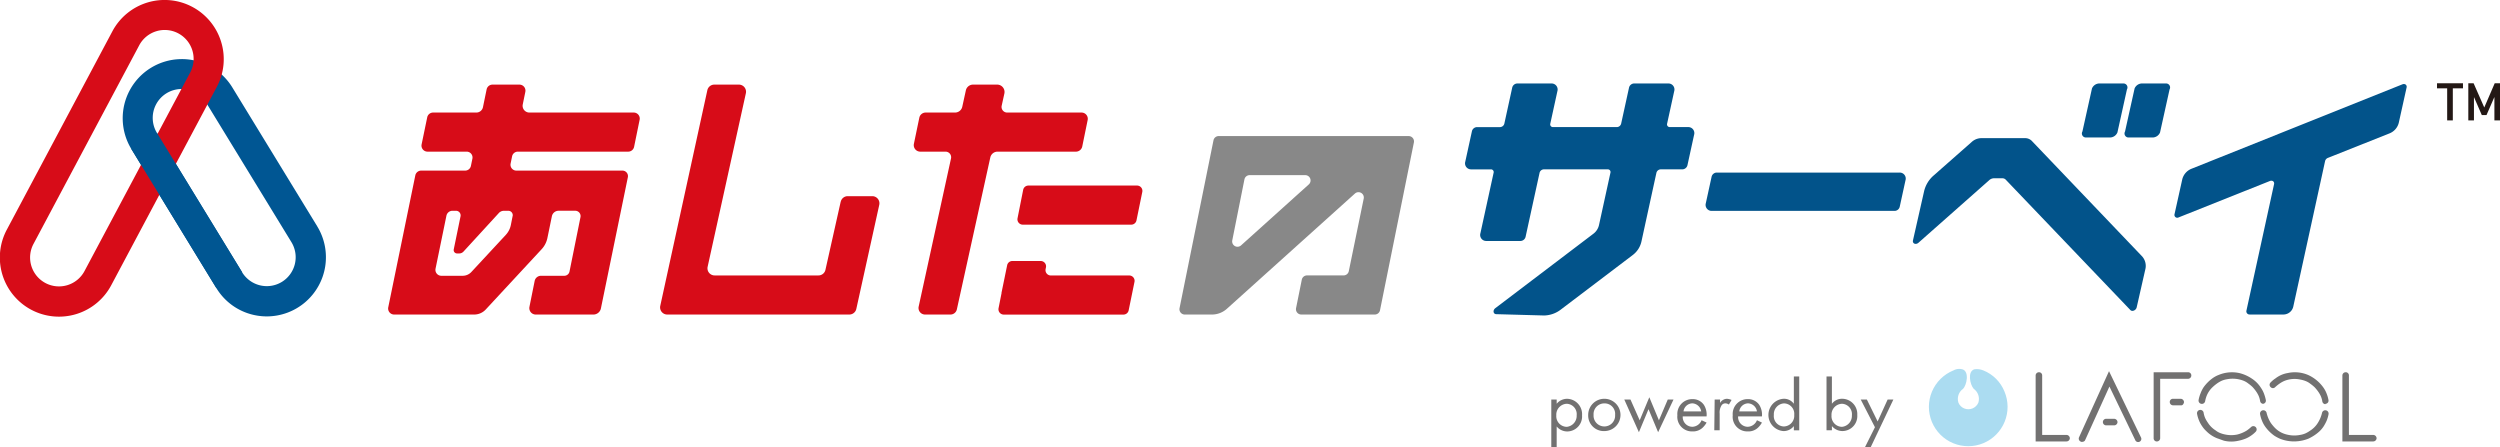 <svg xmlns="http://www.w3.org/2000/svg" xmlns:xlink="http://www.w3.org/1999/xlink" width="305" height="54.56" viewBox="0 0 305 54.56">
  <defs>
    <clipPath id="clip-path">
      <rect id="長方形_64" data-name="長方形 64" width="305" height="54.557" fill="none"/>
    </clipPath>
    <clipPath id="clip-path-2">
      <path id="パス_107" data-name="パス 107" d="M476.816,90.772a4.8,4.8,0,1,0,6.231,2.576,4.641,4.641,0,0,0-2.577-2.576,2.085,2.085,0,0,0-1.078-.14c-.89.234-.562,1.874-.094,2.389a1.511,1.511,0,0,1,.563,1.686,1.329,1.329,0,0,1-1.734.7,1.293,1.293,0,0,1-.7-.7,1.51,1.51,0,0,1,.562-1.686c.469-.469.8-2.155-.093-2.389a1.538,1.538,0,0,0-.373-.047,1.409,1.409,0,0,0-.7.188" transform="translate(-473.865 -90.584)" fill="none"/>
    </clipPath>
    <linearGradient id="linear-gradient" x1="-21.572" y1="0.949" x2="-21.527" y2="0.949" gradientUnits="objectBoundingBox">
      <stop offset="0" stop-color="#d0e4a6"/>
      <stop offset="0.61" stop-color="#abdcf1"/>
      <stop offset="1" stop-color="#abdcf1"/>
    </linearGradient>
    <clipPath id="clip-mypage_logo">
      <rect width="305" height="54.56"/>
    </clipPath>
  </defs>
  <g id="mypage_logo" clip-path="url(#clip-mypage_logo)">
    <g id="グループ_109" data-name="グループ 109" transform="translate(0.001 0.002)">
      <g id="グループ_104" data-name="グループ 104" transform="translate(0 0)">
        <g id="グループ_103" data-name="グループ 103" clip-path="url(#clip-path)">
          <path id="パス_86" data-name="パス 86" d="M294.5,33.419a.65.65,0,0,0-.637.52l-4.14,20.475a.65.65,0,0,0,.637.779h3.309a2.731,2.731,0,0,0,1.825-.7l15.625-14.06a.65.65,0,0,1,1.072.614L310.372,49.9a.65.65,0,0,1-.637.52h-4.461a.649.649,0,0,0-.637.521l-.7,3.47a.651.651,0,0,0,.637.78h8.968a.65.65,0,0,0,.637-.522L318.313,34.2a.65.65,0,0,0-.637-.779Zm10.991,5.9-8.264,7.437a.65.65,0,0,1-1.072-.61l1.483-7.437a.651.651,0,0,1,.638-.523h6.781a.65.65,0,0,1,.435,1.133" transform="translate(-145.819 -16.821)" fill="#888"/>
          <path id="パス_87" data-name="パス 87" d="M111.353,20.78h-3.285a.735.735,0,0,0-.72.587l-.445,2.164a.823.823,0,0,1-.806.657h-5.276a.734.734,0,0,0-.72.586l-.684,3.3a.736.736,0,0,0,.72.884h4.777a.713.713,0,0,1,.7.857l-.182.885a.713.713,0,0,1-.7.57H99.369a.736.736,0,0,0-.721.588l-3.3,16.09a.735.735,0,0,0,.72.883h9.762a1.923,1.923,0,0,0,1.411-.616l6.824-7.359a2.858,2.858,0,0,0,.7-1.364l.545-2.653a.839.839,0,0,1,.822-.67h2.031a.65.65,0,0,1,.637.778l-1.338,6.636a.65.65,0,0,1-.637.52h-2.846a.785.785,0,0,0-.769.629l-.637,3.161a.785.785,0,0,0,.769.939h7.031a.938.938,0,0,0,.919-.749l3.287-16a.677.677,0,0,0-.663-.813h-12.94a.713.713,0,0,1-.7-.857l.181-.885a.714.714,0,0,1,.7-.57h13.464a.734.734,0,0,0,.72-.588l.675-3.3a.735.735,0,0,0-.72-.882H112.563a.823.823,0,0,1-.806-.988l.315-1.537a.735.735,0,0,0-.719-.883m-.83,16.029-.216,1.089a2.5,2.5,0,0,1-.62,1.216l-4.2,4.526a1.44,1.44,0,0,1-1.057.462h-2.607a.721.721,0,0,1-.706-.866l1.328-6.464a.755.755,0,0,1,.739-.6h.432a.563.563,0,0,1,.551.676l-.829,4.036a.411.411,0,0,0,.4.494h.266a.714.714,0,0,0,.525-.231l4.309-4.7a.843.843,0,0,1,.622-.274H110a.536.536,0,0,1,.526.641" transform="translate(-47.982 -10.459)" fill="#d70c18"/>
          <path id="パス_88" data-name="パス 88" d="M184.168,35.072l-1.861,8.309a.87.87,0,0,1-.849.68H168.786A.871.871,0,0,1,167.936,43L172.6,21.838a.87.87,0,0,0-.85-1.057h-3a.87.87,0,0,0-.85.684l-5.744,26.309A.871.871,0,0,0,163,48.831h22.224a.872.872,0,0,0,.85-.683l2.8-12.7a.871.871,0,0,0-.85-1.057h-3a.869.869,0,0,0-.849.68" transform="translate(-81.605 -10.46)" fill="#d70c18"/>
          <path id="パス_89" data-name="パス 89" d="M250.564,50.344H263.8a.65.65,0,0,0,.637-.52l.71-3.47a.65.65,0,0,0-.637-.78H251.252a.65.65,0,0,0-.638.523l-.688,3.471a.65.65,0,0,0,.638.776" transform="translate(-125.788 -22.938)" fill="#d70c18"/>
          <path id="パス_90" data-name="パス 90" d="M250.408,64.1H246.95a.65.65,0,0,0-.637.52l-.256,1.247h0l-.022.112-.414,2.014h.014l-.371,1.869a.65.65,0,0,0,.637.777h14.6a.649.649,0,0,0,.637-.52l.71-3.47a.65.65,0,0,0-.636-.781h-9.57a.65.65,0,0,1-.637-.78l.042-.205a.65.65,0,0,0-.637-.781" transform="translate(-123.442 -32.261)" fill="#d70c18"/>
          <path id="パス_91" data-name="パス 91" d="M53.857,34.887l-10.393-17a7.215,7.215,0,0,0-12.311,7.527l10.392,17a7.168,7.168,0,0,0,4.464,3.251,7.3,7.3,0,0,0,1.7.2,7.219,7.219,0,0,0,6.143-10.981m-4.317,6.771a3.525,3.525,0,0,1-4.846-1.169l-10.392-17a3.524,3.524,0,0,1,6.013-3.677l10.393,17a3.529,3.529,0,0,1-1.168,4.846" transform="translate(-15.148 -7.266)" fill="#005693"/>
          <path id="パス_92" data-name="パス 92" d="M26.985,5.127A7.215,7.215,0,0,0,13.719,3.8L.855,27.973A7.215,7.215,0,1,0,13.573,34.79L26.437,10.622a7.167,7.167,0,0,0,.547-5.495m-3.8,3.751L10.32,33.047a3.525,3.525,0,1,1-6.213-3.331L16.972,5.548a3.525,3.525,0,1,1,6.213,3.331" transform="translate(0 0)" fill="#d70c18"/>
          <rect id="長方形_63" data-name="長方形 63" width="3.69" height="19.925" transform="translate(16.005 18.148) rotate(-31.439)" fill="#005692"/>
          <path id="パス_93" data-name="パス 93" d="M244.918,24.188h-9.076a.683.683,0,0,1-.668-.83l.326-1.479a.9.9,0,0,0-.883-1.1h-2.931a.9.9,0,0,0-.884.712l-.434,1.985a.9.9,0,0,1-.883.712H225.9a.792.792,0,0,0-.775.631l-.661,3.187a.792.792,0,0,0,.775.952h3.086a.684.684,0,0,1,.668.829L225.046,47.86a.8.8,0,0,0,.782.971h3.095a.8.8,0,0,0,.782-.628l4.081-18.534a.9.9,0,0,1,.883-.71h9.559a.792.792,0,0,0,.776-.633l.66-3.225a.76.76,0,0,0-.744-.912" transform="translate(-112.97 -10.459)" fill="#d70c18"/>
          <path id="パス_94" data-name="パス 94" d="M418.986,46.123l.706-3.234a.654.654,0,0,1,.606-.5h22.313a.733.733,0,0,1,.735.94l-.706,3.235a.653.653,0,0,1-.606.5H419.721a.734.734,0,0,1-.735-.94" transform="translate(-210.876 -21.337)" fill="#02538a"/>
          <path id="パス_95" data-name="パス 95" d="M515.727,26.48l1.163-5.255a.486.486,0,0,0-.434-.728h-2.951a1,1,0,0,0-.881.608l-1.166,5.255a.486.486,0,0,0,.433.729h2.954a1,1,0,0,0,.881-.609" transform="translate(-257.404 -10.317)" fill="#02538a"/>
          <path id="パス_96" data-name="パス 96" d="M526.2,26.48l1.163-5.255a.486.486,0,0,0-.434-.728h-2.951a1,1,0,0,0-.881.608l-1.166,5.255a.486.486,0,0,0,.434.729h2.954a1,1,0,0,0,.881-.609" transform="translate(-262.677 -10.317)" fill="#02538a"/>
          <path id="パス_97" data-name="パス 97" d="M561.936,20.672,536.2,30.974a1.875,1.875,0,0,0-1.126,1.29l-.945,4.255a.346.346,0,0,0,.507.387l11.13-4.439c.306-.122.574.082.507.387l-3.364,15.4a.388.388,0,0,0,.389.5h4.17a1.235,1.235,0,0,0,1.145-.94L552.5,30.036a.562.562,0,0,1,.338-.387l7.525-2.993a1.875,1.875,0,0,0,1.126-1.29l.955-4.307c.067-.3-.2-.509-.507-.387" transform="translate(-268.839 -10.387)" fill="#02538a"/>
          <path id="パス_98" data-name="パス 98" d="M381.707,103.858h-.657V98.043h.657v.516a1.655,1.655,0,0,1,1.266-.609,1.875,1.875,0,0,1,1.829,2.016,1.827,1.827,0,0,1-1.782,1.97,1.675,1.675,0,0,1-1.313-.61Zm2.439-3.892a1.265,1.265,0,0,0-1.219-1.407,1.327,1.327,0,0,0-1.266,1.407,1.3,1.3,0,0,0,1.266,1.407,1.346,1.346,0,0,0,1.219-1.407" transform="translate(-191.793 -49.3)" fill="#727171"/>
          <path id="パス_99" data-name="パス 99" d="M390.115,99.919a1.97,1.97,0,1,1,1.97,1.97,1.9,1.9,0,0,1-1.97-1.97m.657,0a1.316,1.316,0,1,0,2.626,0,1.281,1.281,0,0,0-1.313-1.407,1.307,1.307,0,0,0-1.313,1.407" transform="translate(-196.356 -49.3)" fill="#727171"/>
          <path id="パス_100" data-name="パス 100" d="M399.74,97.853l1.125,2.533,1.173-2.814,1.172,2.814,1.079-2.533h.7l-1.876,3.986-1.172-2.814-1.173,2.814-1.782-3.986Z" transform="translate(-200.823 -49.11)" fill="#727171"/>
          <path id="パス_101" data-name="パス 101" d="M415.584,100.9a2.672,2.672,0,0,1-.469.61,1.7,1.7,0,0,1-1.267.469,1.783,1.783,0,0,1-1.829-1.97,1.812,1.812,0,0,1,1.829-1.969,1.64,1.64,0,0,1,1.407.7,2.25,2.25,0,0,1,.328,1.407h-2.908a1.185,1.185,0,0,0,1.172,1.267,1.253,1.253,0,0,0,1.125-.8Zm-.657-1.36a1.146,1.146,0,0,0-1.079-.985,1.109,1.109,0,0,0-1.078.985Z" transform="translate(-207.381 -49.348)" fill="#727171"/>
          <path id="パス_102" data-name="パス 102" d="M421.132,98.043h.657v.422a1,1,0,0,1,.844-.516,1.983,1.983,0,0,1,.563.141l-.328.563a.751.751,0,0,0-.375-.141.548.548,0,0,0-.516.234,1.651,1.651,0,0,0-.235,1.032v2.016h-.656Z" transform="translate(-211.944 -49.3)" fill="#727171"/>
          <path id="パス_103" data-name="パス 103" d="M429.181,100.9a2.642,2.642,0,0,1-.469.61,1.7,1.7,0,0,1-1.266.469,1.783,1.783,0,0,1-1.829-1.97,1.812,1.812,0,0,1,1.829-1.969,1.641,1.641,0,0,1,1.407.7,2.247,2.247,0,0,1,.328,1.407h-2.908a1.186,1.186,0,0,0,1.173,1.267,1.253,1.253,0,0,0,1.125-.8Zm-.609-1.36a1.146,1.146,0,0,0-1.079-.985,1.109,1.109,0,0,0-1.078.985Z" transform="translate(-214.225 -49.348)" fill="#727171"/>
          <path id="パス_104" data-name="パス 104" d="M437.492,92.473h.657v6.566h-.657v-.516a1.564,1.564,0,0,1-1.267.61,1.975,1.975,0,0,1,0-3.94,1.471,1.471,0,0,1,1.267.61Zm-2.439,4.69a1.264,1.264,0,0,0,1.219,1.407,1.3,1.3,0,0,0,1.266-1.407,1.271,1.271,0,0,0-1.266-1.407,1.323,1.323,0,0,0-1.219,1.407" transform="translate(-218.644 -46.544)" fill="#727171"/>
          <path id="パス_105" data-name="パス 105" d="M449.311,99.038h-.657V92.473h.657V95.8a1.557,1.557,0,0,1,1.266-.609,1.861,1.861,0,0,1,1.829,1.97,1.826,1.826,0,0,1-1.782,1.969,1.672,1.672,0,0,1-1.313-.609Zm2.439-1.829a1.265,1.265,0,0,0-1.22-1.407,1.327,1.327,0,0,0-1.266,1.407,1.3,1.3,0,0,0,1.266,1.407,1.346,1.346,0,0,0,1.22-1.407" transform="translate(-225.82 -46.544)" fill="#727171"/>
          <path id="パス_106" data-name="パス 106" d="M458.793,101.515l-1.735-3.376h.75l1.313,2.673,1.219-2.673h.7l-2.767,5.815h-.7Z" transform="translate(-230.05 -49.396)" fill="#727171"/>
        </g>
      </g>
      <g id="グループ_106" data-name="グループ 106" transform="translate(235.363 45.001)">
        <g id="グループ_105" data-name="グループ 105" clip-path="url(#clip-path-2)">
          <rect id="長方形_65" data-name="長方形 65" width="10.868" height="10.072" transform="translate(-0.656 0)" fill="url(#linear-gradient)"/>
        </g>
      </g>
      <g id="グループ_108" data-name="グループ 108" transform="translate(0 0)">
        <g id="グループ_107" data-name="グループ 107" clip-path="url(#clip-path)">
          <path id="パス_108" data-name="パス 108" d="M514.838,99.733a.383.383,0,0,1-.422-.375V91.292h4.22a.383.383,0,0,1,.376.422.4.4,0,0,1-.376.375h-3.423v7.269a.4.4,0,0,1-.375.375m3.283-4.783a.421.421,0,0,0-.422-.422h-.938a.383.383,0,0,0-.376.422.4.4,0,0,0,.376.375h.938c.234.047.375-.141.422-.375m-13.928,4.408a.42.42,0,0,0-.422-.422h-2.954V91.667a.383.383,0,0,0-.422-.375.4.4,0,0,0-.375.375v8.066h3.751a.413.413,0,0,0,.422-.375m37.423,0a.42.42,0,0,0-.422-.422h-2.954V91.667a.383.383,0,0,0-.422-.375.4.4,0,0,0-.375.375v8.066h3.751a.414.414,0,0,0,.422-.375m-9.145.282a5.13,5.13,0,0,0,.8-.234,5.235,5.235,0,0,0,1.36-.891,3.225,3.225,0,0,0,.516-.61,5.092,5.092,0,0,0,.375-.7,3.95,3.95,0,0,0,.234-.8.4.4,0,1,0-.8-.141,3.989,3.989,0,0,1-.516,1.219,2.983,2.983,0,0,1-.938.938,3.493,3.493,0,0,1-.563.328,2.687,2.687,0,0,1-.657.188,3.566,3.566,0,0,1-1.407,0,3.471,3.471,0,0,1-.657-.188,2.978,2.978,0,0,1-1.079-.75,4.993,4.993,0,0,1-.422-.516,3.977,3.977,0,0,1-.516-1.219.4.4,0,0,0-.8.141,3.946,3.946,0,0,0,.234.8,3.347,3.347,0,0,0,.375.7,4.8,4.8,0,0,0,1.125,1.125,5.07,5.07,0,0,0,.7.375,4.636,4.636,0,0,0,2.626.234m2.955-4.5a.387.387,0,0,0,.328-.469,3.95,3.95,0,0,0-.234-.8,3.34,3.34,0,0,0-.375-.7,4.64,4.64,0,0,0-1.876-1.548,4.106,4.106,0,0,0-2.485-.234,3.345,3.345,0,0,0-1.5.657,3.21,3.21,0,0,0-.61.516.383.383,0,0,0,.047.563.368.368,0,0,0,.516,0,4.9,4.9,0,0,1,.516-.422,3.493,3.493,0,0,1,.563-.328,3.33,3.33,0,0,1,2.016-.188,3.469,3.469,0,0,1,.657.188,2.237,2.237,0,0,1,.563.328,4.944,4.944,0,0,1,.516.422,4.879,4.879,0,0,1,.422.516,3.54,3.54,0,0,1,.328.563,2.7,2.7,0,0,1,.188.657.4.4,0,0,0,.375.328.046.046,0,0,1,.047-.047m-7.644,0a.387.387,0,0,0,.328-.469,5.108,5.108,0,0,0-.234-.8,3.36,3.36,0,0,0-.375-.7,3.686,3.686,0,0,0-1.125-1.125,4.726,4.726,0,0,0-1.5-.657,4.259,4.259,0,0,0-2.533.234,3.361,3.361,0,0,0-.7.375,4.817,4.817,0,0,0-1.125,1.126,3.749,3.749,0,0,0-.375.75,3.95,3.95,0,0,0-.234.8.4.4,0,1,0,.8.141,3.473,3.473,0,0,1,.187-.657,2.978,2.978,0,0,1,.751-1.079,5.015,5.015,0,0,1,.516-.422,3.49,3.49,0,0,1,.563-.328,2.7,2.7,0,0,1,.657-.187,3.644,3.644,0,0,1,2.016.187,2.237,2.237,0,0,1,.563.328,5.073,5.073,0,0,1,.516.422,4.9,4.9,0,0,1,.422.516,3.487,3.487,0,0,1,.328.563,2.694,2.694,0,0,1,.188.657.4.4,0,0,0,.375.328h0m-3,4.5a5.13,5.13,0,0,0,.8-.234,3.332,3.332,0,0,0,.7-.375,3.236,3.236,0,0,0,.609-.516.4.4,0,0,0-.563-.563,5.059,5.059,0,0,1-.516.422,3.989,3.989,0,0,1-1.219.516,3.551,3.551,0,0,1-1.407,0,3.434,3.434,0,0,1-.657-.188,2.2,2.2,0,0,1-.563-.328,2.993,2.993,0,0,1-.938-.938,3.473,3.473,0,0,1-.328-.563,2.7,2.7,0,0,1-.188-.657.4.4,0,0,0-.8.141,3.942,3.942,0,0,0,.234.8,3.369,3.369,0,0,0,.375.7,3.231,3.231,0,0,0,.516.609,3.8,3.8,0,0,0,1.36.891c.282.094.516.188.8.282a3.812,3.812,0,0,0,1.782,0m-14.772-2.251a.42.42,0,0,0-.422-.422h-.938a.4.4,0,1,0-.047.8h.984a.413.413,0,0,0,.422-.375m-3.939,2.157,2.954-6.518,3.142,6.518a.388.388,0,1,0,.7-.328l-3.892-8.066-3.658,8.066a.394.394,0,0,0,.188.516.172.172,0,0,0,.141.047c.234,0,.375-.094.422-.234" transform="translate(-251.673 -45.879)" fill="#727171"/>
          <path id="パス_109" data-name="パス 109" d="M497.168,54.584l1.048-4.614a1.74,1.74,0,0,0-.384-1.618L484.373,34.263a1.135,1.135,0,0,0-.836-.334h-5.343a1.767,1.767,0,0,0-1.146.462l-4.655,4.1a3.638,3.638,0,0,0-1.151,1.883l-1.365,6.03c-.087.387.348.572.672.285l8.633-7.634a.883.883,0,0,1,.573-.231h1.031A.569.569,0,0,1,481.2,39L496.4,54.9c.222.232.686.038.767-.321" transform="translate(-236.496 -17.077)" fill="#02538a"/>
          <path id="パス_110" data-name="パス 110" d="M382.8,33.328l.421-1.926a.554.554,0,0,1,.515-.422H386.4a.654.654,0,0,0,.606-.5l.812-3.716a.733.733,0,0,0-.735-.94h-2.226a.33.33,0,0,1-.33-.423l.865-3.959a.734.734,0,0,0-.735-.94h-4.17a.654.654,0,0,0-.606.5l-.962,4.4a.555.555,0,0,1-.514.423h-7.8a.33.33,0,0,1-.33-.423l.865-3.959a.734.734,0,0,0-.735-.94h-4.17a.654.654,0,0,0-.606.5l-.961,4.4a.555.555,0,0,1-.515.423h-2.833a.653.653,0,0,0-.606.5l-.812,3.716a.733.733,0,0,0,.735.94h2.39a.329.329,0,0,1,.33.422l-1.61,7.373a.733.733,0,0,0,.735.94h4.17a.653.653,0,0,0,.606-.5l1.707-7.816a.555.555,0,0,1,.515-.422h7.8a.329.329,0,0,1,.33.422l-1.4,6.4a1.832,1.832,0,0,1-.688,1.042L363.57,47.913c-.342.26-.262.735.124.735l5.823.16a3.452,3.452,0,0,0,2.054-.732l8.774-6.653a2.818,2.818,0,0,0,1.05-1.644Z" transform="translate(-181.139 -10.321)" fill="#02538a"/>
          <path id="パス_111" data-name="パス 111" d="M599.853,21.068h-1.24v-.612h3.169v.612h-1.24v3.918h-.69Z" transform="translate(-301.299 -10.296)" fill="#231815"/>
          <path id="パス_112" data-name="パス 112" d="M606.3,20.455h.646l1.3,2.952,1.274-2.952h.649v4.53h-.686V22.161h-.016l-.948,2.175h-.572L607,22.161h-.012v2.825H606.3Z" transform="translate(-305.167 -10.296)" fill="#231815"/>
        </g>
      </g>
    </g>
  </g>
</svg>
